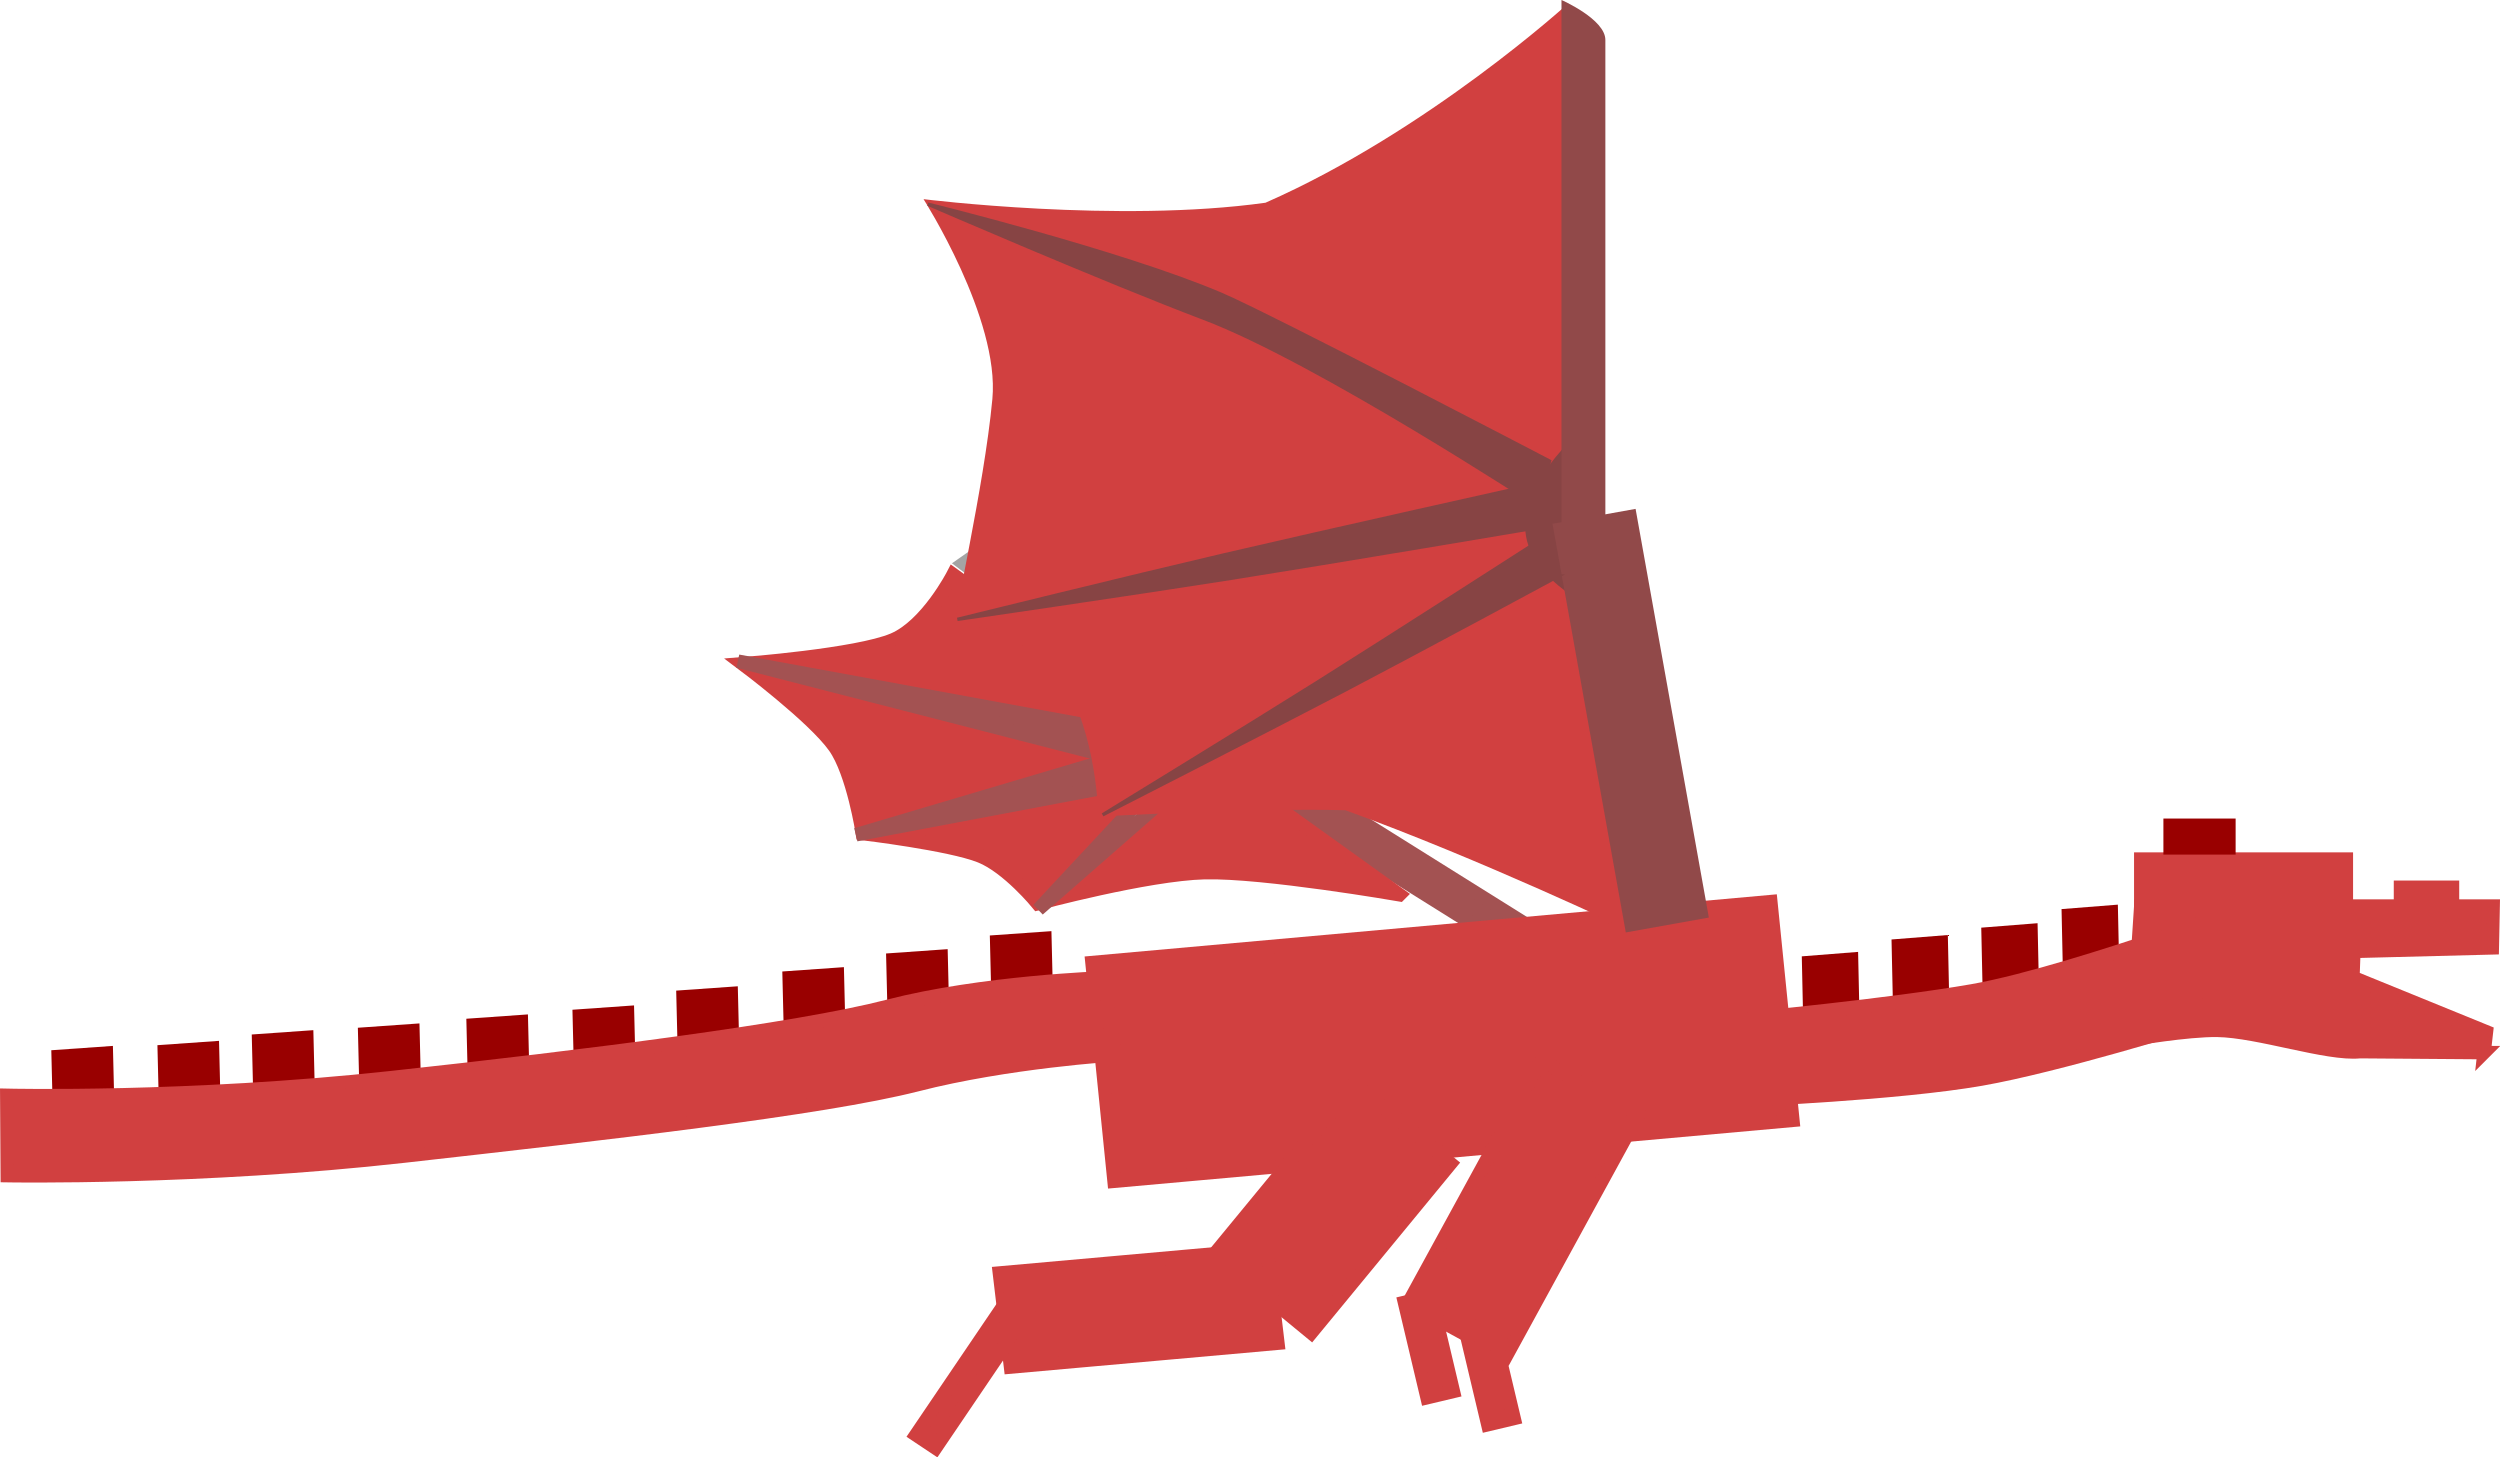<svg version="1.1" xmlns="http://www.w3.org/2000/svg" xmlns:xlink="http://www.w3.org/1999/xlink" width="370.321" height="215.875" viewBox="0,0,370.321,215.875"><g transform="translate(-54.853,-72.062)"><g data-paper-data="{&quot;isPaintingLayer&quot;:true}" fill-rule="nonzero" stroke-linecap="butt" stroke-linejoin="miter" stroke-miterlimit="10" stroke-dasharray="" stroke-dashoffset="0" style="mix-blend-mode: normal"><path d="M235.236,185.326l2.21,-3.532l46.627,29.171l-2.21,3.532z" data-paper-data="{&quot;index&quot;:null}" fill="#a35252" stroke="#a35252" stroke-width="2"/><path d="M197.563,155.534l1.256,-0.88l41.191,31.539l-1.158,0.499z" data-paper-data="{&quot;index&quot;:null}" fill="#a4a4a4" stroke="#a4a4a4" stroke-width="2"/><g data-paper-data="{&quot;index&quot;:null}" stroke-width="2"><path d="M262.168,204.598c0,0 -20.175,-3.499 -28.888,-3.277c-8.482,0.216 -24.715,4.589 -24.715,4.589c0,0 -4.404,-5.397 -8.486,-7.03c-4.524,-1.81 -17.47,-3.355 -17.47,-3.355c0,0 -1.382,-8.959 -4.113,-12.824c-3.134,-4.433 -13.651,-12.305 -13.651,-12.305c0,0 16.946,-1.286 22.329,-3.57c4.984,-2.114 8.867,-9.663 8.867,-9.663l66.127,47.434z" fill="#d14040" stroke="#d14040"/><path d="M208.655,206.778l23.03,-24.693l2.458,2.388z" fill="#a2a2a2" stroke="#a35252"/><path d="M181.671,195.706l50.039,-14.831l1.401,5.107z" fill="#a35252" stroke="#a35252"/><path d="M164.176,170.005l65.927,12.1l-1.46,4.457z" fill="#a35252" stroke="#a35252"/></g><path d="M219.881,247.039l-3.271,-32.39l100.545,-9.031l3.271,32.39z" data-paper-data="{&quot;index&quot;:null}" fill="#d14040" stroke="#d14040" stroke-width="2"/><path d="M277.926,273.024l-14.479,-7.913l19.662,-35.978l14.479,7.913z" data-paper-data="{&quot;index&quot;:null}" fill="#d14040" stroke="#d14040" stroke-width="2"/><path d="M266.245,279.095l-3.348,-14.108l3.892,-0.924l3.348,14.108z" data-paper-data="{&quot;index&quot;:null}" fill="#d14040" stroke="#d14040" stroke-width="2"/><path d="M275.245,283.095l-3.348,-14.108l3.892,-0.924l3.348,14.108z" data-paper-data="{&quot;index&quot;:null}" fill="#d14040" stroke="#d14040" stroke-width="2"/><path d="M234.799,257.749l20.652,-25.095l14.285,11.756l-20.652,25.095z" data-paper-data="{&quot;index&quot;:null}" fill="#d14040" stroke="#d14040" stroke-width="2"/><path d="M204.546,274.559l-1.654,-13.926l39.598,-3.533l1.654,13.926z" data-paper-data="{&quot;index&quot;:null}" fill="#d14040" stroke="#d14040" stroke-width="2"/><path d="M190.523,284.614l14.576,-21.511l2.913,1.941l-14.576,21.511z" data-paper-data="{&quot;index&quot;:null}" fill="#d14040" stroke="#d14040" stroke-width="2"/><path d="M422.816,227.979c0,0 -18.393,-0.141 -18.441,-0.136c-4.784,0.471 -15.014,-3.076 -21.075,-3.162c-4.478,-0.063 -12.625,1.35 -12.625,1.35l1.291,-19.755h52.188l-0.126,6.187l-20.507,0.522l-0.139,3.861l19.782,8.059l-0.349,3.074z" data-paper-data="{&quot;index&quot;:null}" fill="#d14040" stroke="#d14040" stroke-width="2"/><path d="M410.438,207.39v-3.895h7.694v3.895z" data-paper-data="{&quot;index&quot;:null}" fill="#d14040" stroke="#d14040" stroke-width="2"/><path d="M371.966,206.277v-6.956h30.443v6.956z" data-paper-data="{&quot;index&quot;:null}" fill="#d14040" stroke="#d14040" stroke-width="2"/><path d="M376.315,197.651v-3.339h8.698v3.339z" data-paper-data="{&quot;index&quot;:null}" fill="#990000" stroke="#990000" stroke-width="2"/><g data-paper-data="{&quot;index&quot;:null}" stroke-width="2"><path d="M323.074,228.763l-0.305,-14.116l6.344,-0.501l0.305,14.116z" fill="#990000" stroke="#990000"/><path d="M336.366,226.263l-0.305,-14.116l6.344,-0.501l0.305,14.116z" fill="#990000" stroke="#990000"/><path d="M349.658,224.513l-0.305,-14.116l6.344,-0.501l0.305,14.116z" fill="#990000" stroke="#990000"/><path d="M361.551,221.763l-0.305,-14.116l6.344,-0.501l0.305,14.116z" fill="#990000" stroke="#990000"/><path d="M380.08,223.574c0,0 -20.325,6.329 -31.765,8.331c-12.327,2.157 -34.981,3.092 -34.981,3.092l-0.18,-11.967c0,0 21.579,-2.047 33.858,-4.196c4.036,-0.706 9.288,-2.105 14.406,-3.623c9.47,-2.809 18.481,-6.026 18.481,-6.026l0.18,14.389z" fill="#d14040" stroke="#d14040"/></g><g data-paper-data="{&quot;index&quot;:null}" stroke-width="2"><path d="M202.84,225.68l-0.343,-14.116l7.127,-0.501l0.343,14.116z" fill="#990000" stroke="#990000"/><path d="M187.47,228.347l-0.343,-14.116l7.127,-0.501l0.343,14.116z" fill="#990000" stroke="#990000"/><path d="M172.101,231.013l-0.343,-14.116l7.127,-0.501l0.343,14.116z" fill="#990000" stroke="#990000"/><path d="M156.383,233.847l-0.343,-14.116l7.127,-0.501l0.343,14.116z" fill="#990000" stroke="#990000"/><path d="M141.014,236.68l-0.343,-14.116l7.127,-0.501l0.343,14.116z" fill="#990000" stroke="#990000"/><path d="M125.296,238.013l-0.343,-14.116l7.127,-0.501l0.343,14.116z" fill="#990000" stroke="#990000"/><path d="M109.228,239.347l-0.343,-14.116l7.127,-0.501l0.343,14.116z" fill="#990000" stroke="#990000"/><path d="M93.51,240.347l-0.343,-14.116l7.127,-0.501l0.343,14.116z" fill="#990000" stroke="#990000"/><path d="M63.819,242.68l-0.343,-14.116l7.127,-0.501l0.343,14.116z" fill="#990000" stroke="#990000"/><path d="M79.538,241.93l-0.343,-14.116l7.127,-0.501l0.343,14.116z" fill="#990000" stroke="#990000"/><path d="M190.649,232.749c-13.943,3.574 -46.446,7.241 -75.846,10.55c-30.295,3.409 -58.867,2.908 -58.867,2.908l-0.076,-11.892c0,0 26.882,0.652 56.875,-2.61c28.607,-3.111 60.043,-7.055 73.686,-10.586c13.864,-3.589 31.895,-4.201 31.895,-4.201l1.648,11.392c0,0 -15.778,0.969 -29.314,4.439z" fill="#d14040" stroke="#d14040"/></g><path d="M296.654,210.062c0,0 -22.488,-10.737 -42.504,-17.981c-13.302,-0.366 -36.595,0.939 -36.595,0.939c0,0 -0.205,-12.407 -5.337,-20.162c-4.195,-6.339 -13.176,-8.243 -15.609,-8.767c-0.698,-0.15 3.981,-19.482 5.243,-32.916c1.118,-11.908 -10.198,-29.613 -10.198,-29.613c0,0 28.81,3.594 50.657,0.528c24.086,-10.599 44.843,-29.528 44.843,-29.528c0,0 1,75.933 1,94.5c0,0.325 1.851,7.223 3.475,15.402c2.451,12.341 5.025,27.598 5.025,27.598z" data-paper-data="{&quot;index&quot;:null}" fill="#d14040" stroke="none" stroke-width="0"/><path d="M293.962,163.341c0,0 -11.521,-4.329 -12.815,-11.882c-1.294,-7.553 8.129,-15.47 8.129,-15.47z" data-paper-data="{&quot;index&quot;:null}" fill="#874444" stroke="#874444" stroke-width="0.5"/><path d="M295.679,210.183l-10.854,-60.535l12.304,-2.206l10.854,60.535z" data-paper-data="{&quot;index&quot;:null}" fill="#914949" stroke="none" stroke-width="2"/><path d="M286.154,151.062c0,0 0,-59.226 0,-71.083c0,-3.957 0,-7.917 0,-7.917c0,0 6.5,2.846 6.5,5.917c0,10.792 0,73.083 0,73.083z" data-paper-data="{&quot;index&quot;:null}" fill="#914949" stroke="none" stroke-width="0"/><path d="M282.666,146.982c0,0 -32.816,-21.461 -49.474,-27.766c-14.786,-5.596 -40.883,-16.907 -40.883,-16.907c0,0 28.603,7.034 43.397,13.331c7.319,3.116 48.675,24.72 48.675,24.72l-1.715,6.621z" data-paper-data="{&quot;index&quot;:null}" fill="#874444" stroke="#874444" stroke-width="0.5"/><path d="M282.975,150.151c0,0 -30.957,5.232 -45.747,7.572c-13.927,2.204 -40.561,6.085 -40.561,6.085c0,0 25.893,-6.376 39.56,-9.566c14.7,-3.431 45.767,-10.348 45.767,-10.348l0.981,6.257z" data-paper-data="{&quot;index&quot;:null}" fill="#874444" stroke="#874444" stroke-width="0.5"/><path d="M285.72,157.39c0,0 -20.623,11.135 -31.47,16.816c-11.613,6.082 -36.069,18.558 -36.069,18.558c0,0 21.053,-12.885 31.723,-19.585c10.865,-6.822 32.892,-20.985 32.892,-20.985l2.923,5.196z" data-paper-data="{&quot;index&quot;:null}" fill="#874444" stroke="#874444" stroke-width="0.5"/></g></g></svg>